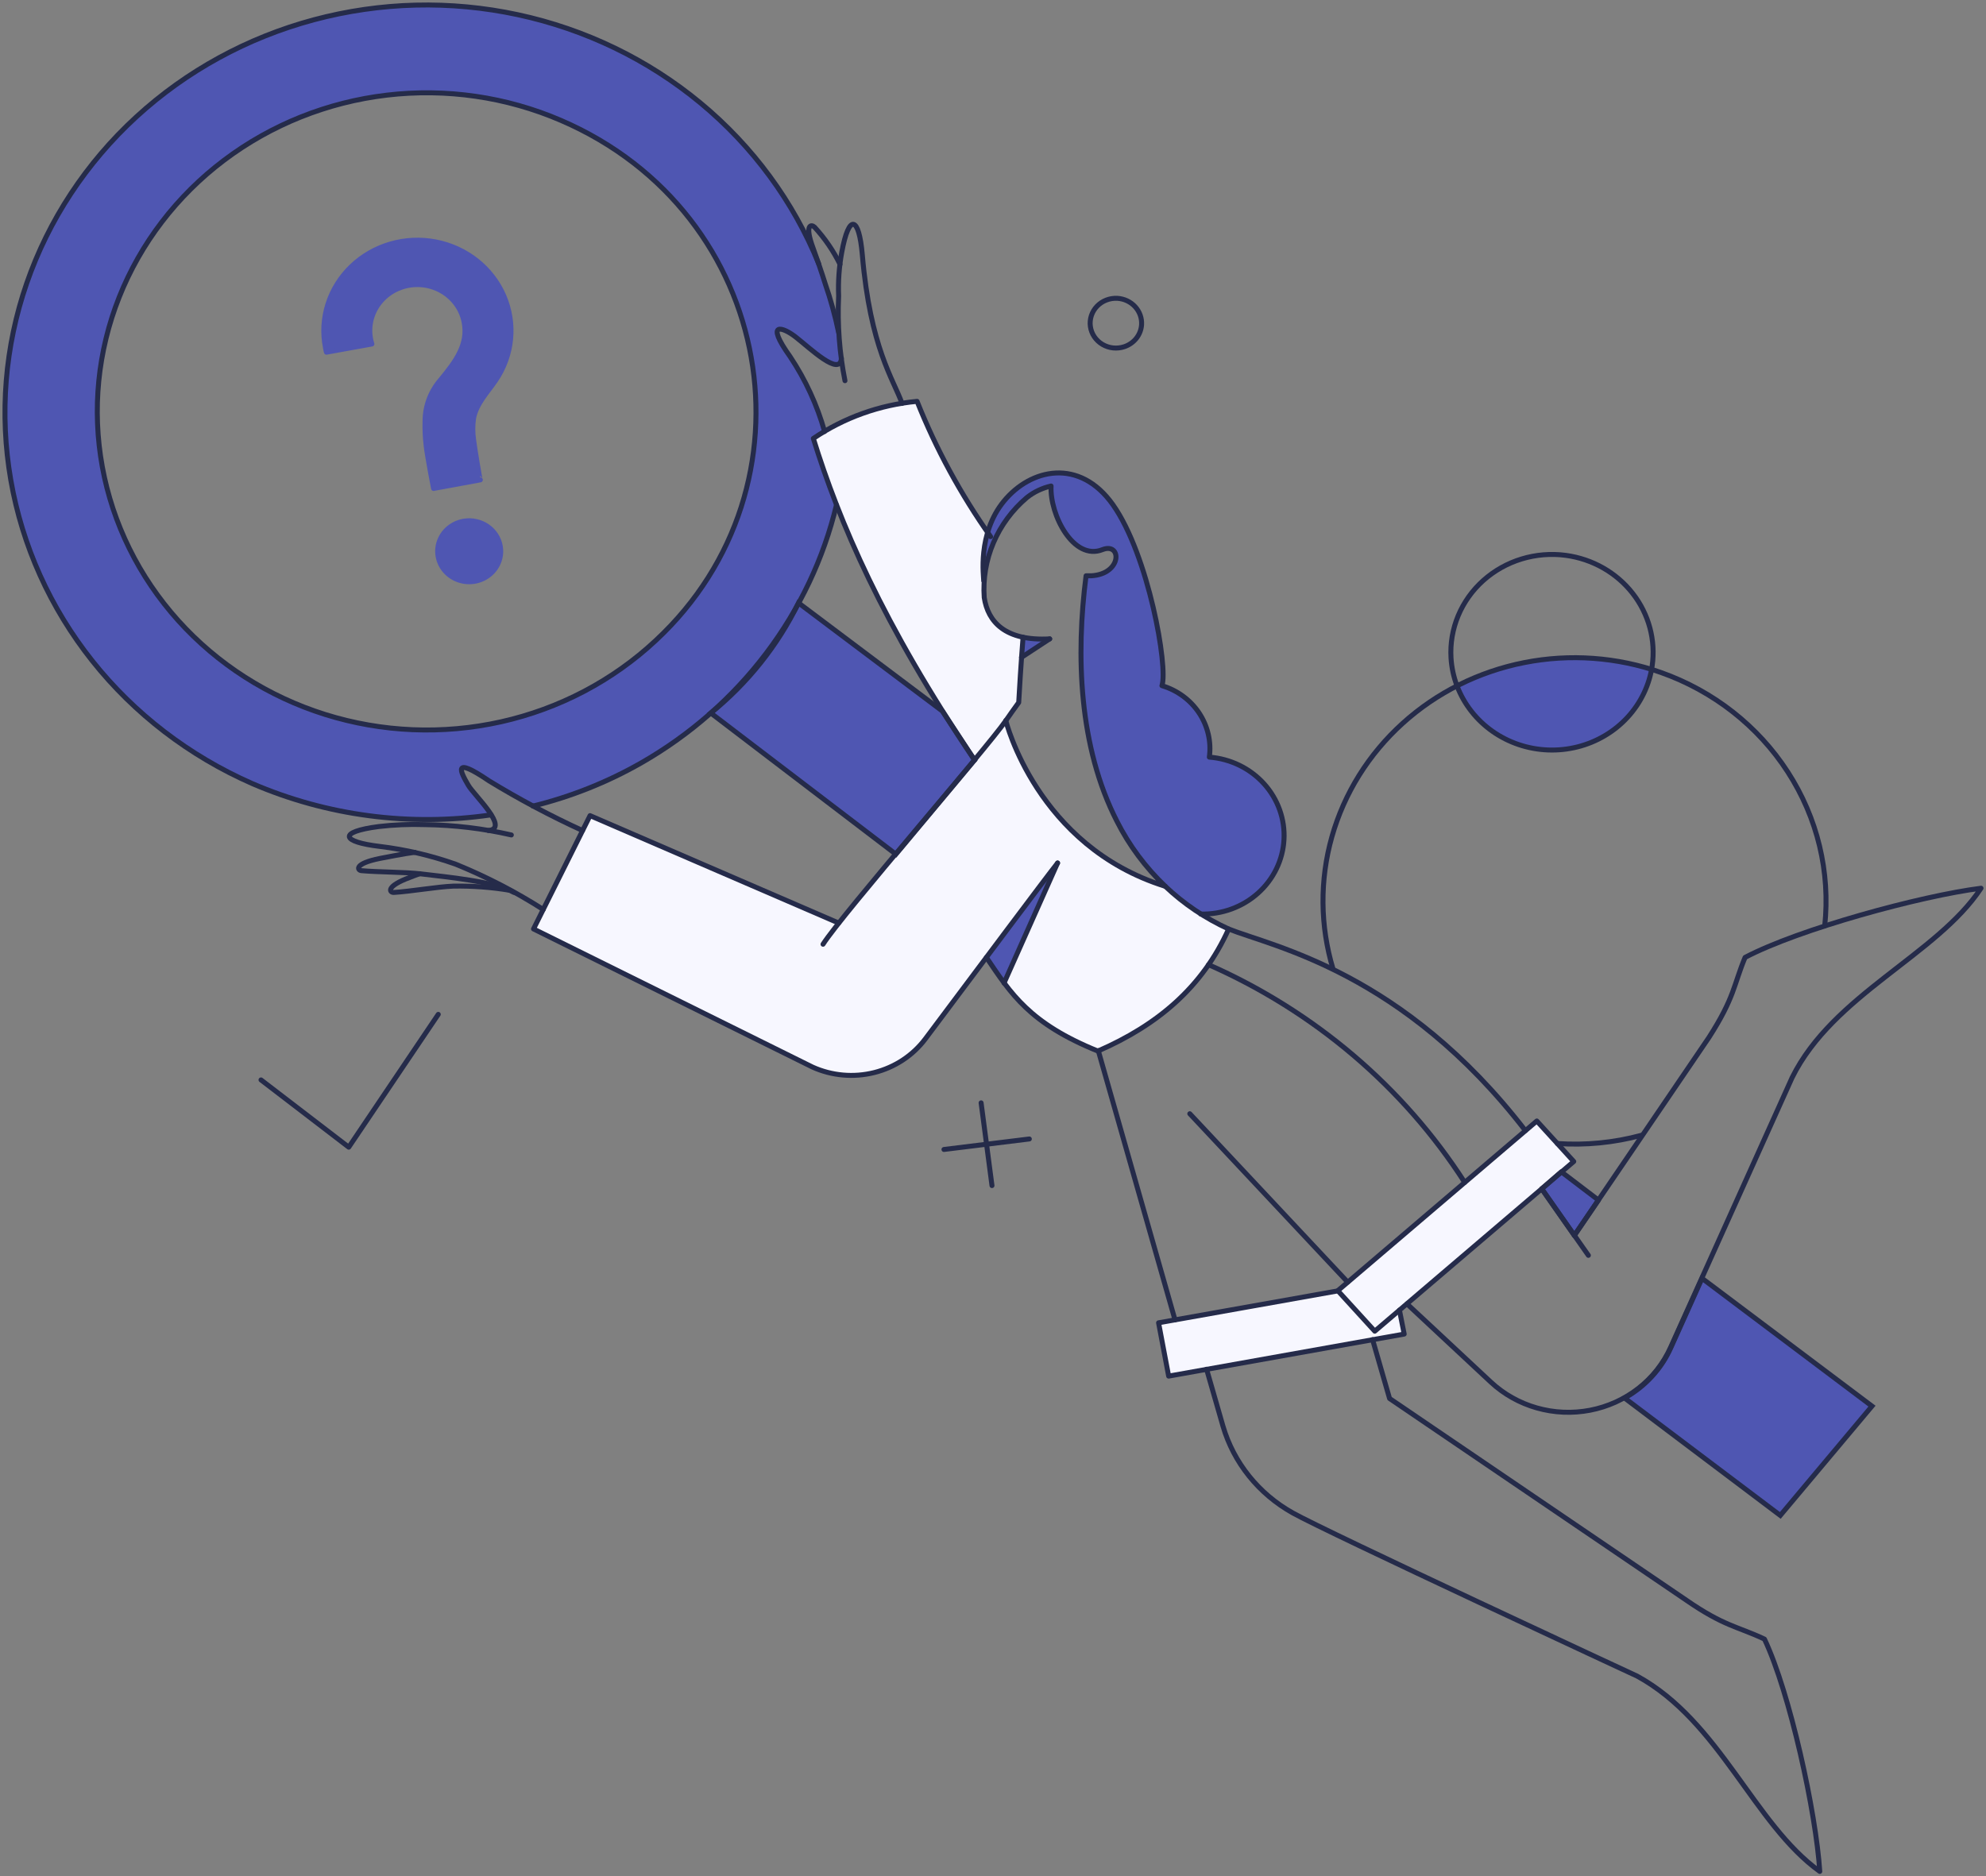 <svg width="400" height="378" viewBox="0 0 400 378" fill="none" xmlns="http://www.w3.org/2000/svg">
<rect x="0" y="0" width="400" height="378" fill="#808080" stroke="none"/>
<path d="M234.701 178.551C208.793 170.469 202.582 145.175 202.582 145.175C203.452 143.973 204.301 142.757 205.129 141.528L205.967 128.479C192.434 124.86 200.116 108.922 200.116 108.922C193.91 100.149 188.73 90.737 184.672 80.858C177.158 81.566 169.96 84.138 163.775 88.325C168.947 105.027 177.683 125.648 196.246 153.122C188.258 162.767 175.22 178.016 168.939 185.947L118.87 164.266L107.457 187.098L163.656 214.931C167.537 216.687 171.931 217.079 176.079 216.039C180.227 214.999 183.871 212.592 186.381 209.233L198.681 192.832C203.616 200.147 207.398 206.153 221.097 211.697C235.669 205.355 241.979 197.673 247.444 187.098C242.715 184.988 238.402 182.096 234.701 178.551Z" fill="#F7F7FF"/>
<path d="M235.378 277.216L233.348 266.475L280.789 258.007L282.819 268.746L235.378 277.216Z" fill="#F7F7FF"/>
<path d="M276.891 268.17L269.447 260.01L309.527 225.825L316.969 233.985L276.891 268.17Z" fill="#F7F7FF"/>
<path d="M94.681 104.907C92.997 104.861 91.364 105.464 90.139 106.582C88.915 107.701 88.201 109.244 88.153 110.873C88.105 112.501 88.728 114.081 89.885 115.265C91.041 116.449 92.637 117.14 94.32 117.186C96.004 117.233 97.637 116.63 98.862 115.511C100.086 114.393 100.8 112.849 100.848 111.221C100.896 109.593 100.273 108.013 99.116 106.829C97.96 105.645 96.364 104.953 94.681 104.907Z" fill="#F7F7FF"/>
<path d="M99.855 76.65C101.554 74.155 102.593 71.295 102.881 68.321C103.168 65.346 102.697 62.349 101.506 59.593C100.316 56.836 98.444 54.404 96.054 52.512C93.665 50.619 90.831 49.323 87.802 48.738C84.773 48.153 81.642 48.296 78.684 49.155C75.726 50.015 73.032 51.564 70.838 53.666C68.644 55.769 67.017 58.361 66.102 61.214C65.186 64.067 65.009 67.094 65.586 70.028C65.634 70.341 65.699 70.649 65.785 70.953L74.938 69.299C74.559 68.092 74.439 66.823 74.586 65.57C74.732 64.317 75.141 63.106 75.788 62.011C76.436 60.916 77.307 59.961 78.35 59.203C79.392 58.446 80.583 57.902 81.851 57.605C83.118 57.309 84.435 57.266 85.72 57.478C87.005 57.691 88.232 58.156 89.325 58.843C90.418 59.531 91.354 60.427 92.077 61.477C92.799 62.526 93.292 63.708 93.526 64.949C94.364 69.368 91.882 72.76 88.79 76.498C86.759 78.839 85.647 81.797 85.647 84.853C85.66 89.416 86.221 93.965 87.323 98.402L96.75 96.67C95.739 92.588 95.297 88.393 95.437 84.198C96.034 81.27 98.223 79.037 99.855 76.65Z" fill="#F7F7FF"/>
<path fill-rule="evenodd" clip-rule="evenodd" d="M75.667 1.607C90.952 -0.201 106.457 2.05 120.519 8.117C147.578 19.776 164.199 42.514 169.157 67.354C169.157 67.354 169.279 70.701 169.541 73.281C167.888 74.245 164.634 71.565 161.792 69.22C159.227 67.107 156.996 65.269 156.577 66.633C156.175 67.944 157.143 69.348 158.681 71.577C160.744 74.568 163.83 79.041 166.005 86.768L163.91 88.415C164.544 90.871 166.046 95 167.812 99.863L168.537 101.863C165.022 116.566 157.239 130.567 144.942 142.017C134.439 151.843 121.489 158.879 107.349 162.442C107.034 162.523 104.893 161.177 102.348 159.579C98.868 157.39 94.632 154.73 93.271 154.584C91.111 154.351 96.218 160.723 98.424 163.479C98.625 163.726 98.801 163.945 98.944 164.128C87.815 165.81 76.451 165.331 65.515 162.72C54.58 160.108 44.291 155.417 35.25 148.919C26.209 142.42 18.597 134.246 12.857 124.872C7.117 115.497 3.365 105.112 1.82 94.32C0.274 83.528 0.966 72.547 3.856 62.017C6.745 51.487 11.773 41.618 18.648 32.988C25.522 24.358 34.105 17.138 43.895 11.75C53.685 6.362 64.484 2.914 75.667 1.607ZM77.9 19.168C89.857 17.753 101.987 19.514 112.988 24.26C156.336 42.938 165.435 97.967 132.094 129.007C124.529 136.085 115.333 141.321 105.263 144.283C95.194 147.245 84.54 147.848 74.182 146.042C63.824 144.236 54.059 140.073 45.692 133.896C37.326 127.72 30.599 119.707 26.066 110.52C21.532 101.332 19.324 91.234 19.622 81.058C19.92 70.882 22.717 60.921 27.781 51.997C32.844 43.073 40.03 35.441 48.745 29.733C57.459 24.025 67.453 20.404 77.9 19.168Z" fill="#4F56B2"/>
<path d="M317.089 248.884L321.945 241.762L314.462 236.064L310.523 239.49L317.089 248.884Z" fill="#4F56B2"/>
<path d="M342.802 257.518L336.517 271.499C334.622 275.758 331.355 279.311 327.203 281.63L358.568 305.282L377.037 283.263L342.802 257.518Z" fill="#4F56B2"/>
<path d="M309.727 150.949C314.953 151.656 320.259 150.373 324.528 147.372C328.796 144.37 331.694 139.884 332.612 134.857C326.17 132.853 319.379 132.117 312.639 132.692C305.899 133.267 299.346 135.142 293.367 138.206C294.653 141.559 296.852 144.514 299.732 146.757C302.612 149 306.065 150.449 309.727 150.949Z" fill="#4F56B2"/>
<path d="M189.806 143.253L160.831 121.465C156.665 130.005 150.637 137.572 143.16 143.644L180.45 172.092L196.292 153.115L189.806 143.253Z" fill="#4F56B2"/>
<path d="M213.05 173.896L198.727 192.991C199.735 194.782 200.907 196.482 202.229 198.071L213.05 173.896Z" fill="#4F56B2"/>
<path d="M205.727 132.474L211.416 128.587C209.613 128.701 207.802 128.662 206.005 128.472L205.727 132.474Z" fill="#4F56B2"/>
<path d="M243.577 152.532C243.996 149.428 243.267 146.28 241.52 143.646C239.772 141.011 237.118 139.059 234.026 138.133C234.422 137.034 234.544 135.86 234.385 134.707C231.758 116.152 227.777 104.718 221.21 98.175C216.752 93.669 207.639 94.403 202.225 100.984C196.85 107.575 198.201 116.27 198.165 116.991C198.71 110.514 201.836 104.496 206.882 100.206C208.295 99.084 209.956 98.294 211.736 97.896C211.458 103.75 216.274 113.026 222.085 110.716C225.971 109.182 226.438 115.984 218.782 115.984C216.712 132.036 217.349 150.43 224.991 165.414L226.225 167.684C229.981 174.301 235.351 179.931 241.868 184.084C246.196 184.303 250.436 182.85 253.657 180.045C256.877 177.24 258.814 173.313 259.042 169.126C259.267 164.941 257.765 160.84 254.865 157.725C251.965 154.61 247.905 152.737 243.577 152.517V152.532Z" fill="#4F56B2"/>
<path d="M317.089 248.882L321.945 241.76L314.462 236.062L310.523 239.489L317.089 248.882Z" stroke="#252B4A" stroke-linejoin="round"/>
<path d="M342.802 257.518L336.517 271.499C334.622 275.758 331.355 279.311 327.203 281.63L358.568 305.282L377.037 283.263L342.802 257.518Z" stroke="#252B4A"/>
<path d="M189.804 143.249L160.829 121.461C156.663 130.001 150.635 137.568 143.158 143.64L180.448 172.088L196.29 153.111L189.804 143.249Z" stroke="#252B4A"/>
<path d="M199.516 108.105C193.506 99.605 188.537 90.459 184.709 80.85C177.194 81.555 169.995 84.131 163.814 88.326C168.989 105.033 177.704 125.63 196.286 153.116" stroke="#252B4A" stroke-linecap="round" stroke-linejoin="round"/>
<path d="M170.184 76.69C169.068 71.074 168.641 65.35 168.91 59.637C168.792 56.685 169.002 53.729 169.539 50.821C171.005 42.843 173.014 43.621 173.678 51.321C175.302 70.181 179.963 76.42 181.677 81.271" stroke="#252B4A" stroke-linecap="round" stroke-linejoin="round"/>
<path d="M169.185 53.246C167.851 50.524 166.122 47.999 164.051 45.749C163.422 45.165 161.956 45.106 163.772 49.984C164.162 51.025 165.718 55.528 166.2 57.144C167.317 60.37 168.221 63.661 168.907 66.998" stroke="#252B4A" stroke-linecap="round" stroke-linejoin="round"/>
<path d="M169.468 72.184C169.189 75.995 163.103 70.101 160.233 67.872C157.65 65.866 153.948 64.591 159.159 71.876C162.246 76.523 164.582 81.599 166.084 86.928" stroke="#252B4A" stroke-linecap="round" stroke-linejoin="round"/>
<path d="M319.915 252.89L310.523 239.492" stroke="#252B4A" stroke-linecap="round" stroke-linejoin="round"/>
<path d="M206.057 128.368C206.057 128.368 205.617 133.701 205.179 141.516C204.301 142.721 203.438 143.937 202.592 145.164" stroke="#252B4A" stroke-linecap="round" stroke-linejoin="round"/>
<path d="M211.417 128.697L205.742 132.421" stroke="#252B4A" stroke-linecap="round" stroke-linejoin="round"/>
<path d="M271.438 258.277L239.637 224.361" stroke="#252B4A" stroke-linecap="round" stroke-linejoin="round"/>
<path d="M213.007 173.853L202.223 198.028" stroke="#252B4A" stroke-linecap="round" stroke-linejoin="round"/>
<path d="M294.999 238.18C282.643 218.972 264.699 203.72 243.418 194.334" stroke="#252B4A" stroke-linecap="round" stroke-linejoin="round"/>
<path d="M236.657 265.886L221.207 211.657" stroke="#252B4A" stroke-linecap="round" stroke-linejoin="round"/>
<path d="M281.864 263.937L282.819 268.749L235.378 277.219L233.348 266.477L269.447 260.05" stroke="#252B4A" stroke-linecap="round" stroke-linejoin="round"/>
<path d="M241.825 184.133C246.089 184.243 250.228 182.739 253.362 179.94C256.496 177.142 258.378 173.272 258.606 169.152C258.834 165.033 257.39 160.99 254.583 157.884C251.775 154.779 247.826 152.855 243.574 152.524C243.993 149.42 243.264 146.273 241.517 143.638C239.769 141.004 237.115 139.051 234.023 138.126C235.312 134.513 231.327 111.809 224.152 101.673C217.419 92.162 207.577 94.389 202.183 100.976C196.788 107.564 198.158 116.26 198.123 116.984" stroke="#252B4A" stroke-linecap="round" stroke-linejoin="round"/>
<path d="M317.089 248.881L344.195 208.999C349.367 200.953 349.168 198.412 351.477 192.87C362.303 187.172 386.86 180.473 399 178.933C390.084 192.408 369.189 200.375 360.95 217.084L336.473 271.44C335.027 274.659 332.795 277.492 329.97 279.695C327.145 281.899 323.809 283.407 320.25 284.092C316.69 284.776 313.012 284.616 309.53 283.626C306.047 282.637 302.865 280.846 300.254 278.408L283.377 262.664" stroke="#252B4A" stroke-linecap="round" stroke-linejoin="round"/>
<path d="M276.891 268.169L269.447 260.009L309.527 225.824L316.969 233.984L276.891 268.169Z" stroke="#252B4A" stroke-linecap="round" stroke-linejoin="round"/>
<path d="M98.377 167.307C102.716 166.883 95.503 160.229 94.317 158.189C92.714 155.423 91.016 152.22 98.496 157.303C104.557 161.003 110.844 164.345 117.321 167.311" stroke="#252B4A" stroke-linecap="round" stroke-linejoin="round"/>
<path d="M243.02 275.831L246.321 287.303C248.475 294.675 253.515 300.945 260.372 304.78C267.218 308.63 329.745 337.656 329.745 337.656C346.423 346.774 353.228 367.452 366.522 376.999C365.766 365.18 360.512 341.005 355.377 330.193C349.899 327.62 347.232 327.609 339.617 322.341L279.874 281.727L276.453 269.87" stroke="#252B4A" stroke-linecap="round" stroke-linejoin="round"/>
<path d="M213.008 173.855C210.741 176.704 197.147 194.897 186.381 209.271C183.867 212.627 180.224 215.03 176.077 216.069C171.929 217.108 167.538 216.718 163.656 214.965L107.457 187.137L118.839 164.309L168.908 185.943" stroke="#252B4A" stroke-linecap="round" stroke-linejoin="round"/>
<path d="M234.7 178.552C238.428 182.084 242.739 184.989 247.457 187.145C242.177 198.898 233.144 206.506 221.127 211.736C207.391 206.174 203.631 200.225 198.672 192.878" stroke="#252B4A" stroke-linecap="round" stroke-linejoin="round"/>
<path d="M307.219 227.749C282.562 195.783 256.434 190.724 247.457 187.143" stroke="#252B4A" stroke-linecap="round" stroke-linejoin="round"/>
<path d="M202.582 145.173C202.582 145.173 208.792 170.465 234.702 178.549C230.707 174.738 227.409 170.299 224.95 165.421C217.289 150.457 216.671 132.045 218.741 115.993H219.775C226.06 115.647 225.943 109.175 222.044 110.725C216.231 113.029 211.419 103.757 211.697 97.907C209.918 98.308 208.257 99.097 206.841 100.215C203.898 102.707 201.59 105.824 200.097 109.321C198.603 112.819 197.966 116.603 198.233 120.378C198.975 125.271 202.459 129.182 211.419 128.704" stroke="#252B4A" stroke-linecap="round" stroke-linejoin="round"/>
<path d="M202.582 145.175C198.84 150.646 169.666 184.095 165.766 190.216" stroke="#252B4A" stroke-linecap="round" stroke-linejoin="round"/>
<path d="M83.536 171.698C81.625 171.929 77.686 172.701 76.53 172.929C71.278 173.975 71.955 175.316 72.791 175.393C76.172 175.703 81.665 175.665 84.809 176.048C89.864 176.666 99.616 177.549 103.437 179.744" stroke="#252B4A" stroke-linecap="round" stroke-linejoin="round"/>
<path d="M84.529 176.01C83.692 176.318 82.937 176.587 82.579 176.741C77.564 178.589 78.481 179.831 79.315 179.781C82.701 179.588 88.114 178.628 91.296 178.51C95.123 178.441 98.948 178.725 102.72 179.357" stroke="#252B4A" stroke-linecap="round" stroke-linejoin="round"/>
<path d="M229.925 65.41C229.863 66.401 229.499 67.351 228.878 68.141C228.257 68.931 227.407 69.524 226.437 69.846C225.712 70.087 224.94 70.169 224.179 70.088C223.417 70.006 222.683 69.761 222.03 69.372C221.378 68.983 220.823 68.459 220.405 67.837C219.987 67.216 219.717 66.512 219.614 65.778C219.51 65.043 219.577 64.295 219.809 63.589C220.04 62.882 220.431 62.233 220.952 61.69C221.474 61.147 222.114 60.722 222.826 60.447C223.537 60.172 224.303 60.052 225.069 60.098C226.439 60.185 227.718 60.792 228.627 61.787C229.537 62.782 230.003 64.085 229.925 65.41Z" stroke="#252B4A" stroke-linecap="round" stroke-linejoin="round"/>
<path d="M367.517 186.521C368.674 175.673 366.056 164.762 360.079 155.515C354.102 146.268 345.107 139.213 334.518 135.468C325.718 132.357 316.198 131.668 307.017 133.476C297.836 135.284 289.353 139.52 282.511 145.712C275.67 151.903 270.737 159.809 268.262 168.549C265.787 177.289 265.867 186.523 268.492 195.222" stroke="#252B4A" stroke-linecap="round" stroke-linejoin="round"/>
<path d="M313.666 230.362C319.362 230.753 325.083 230.192 330.583 228.707" stroke="#252B4A" stroke-linecap="round" stroke-linejoin="round"/>
<path d="M315.377 111.877C312.394 111.479 309.357 111.726 306.485 112.599C303.612 113.472 300.975 114.95 298.764 116.926C296.552 118.903 294.821 121.329 293.695 124.029C292.568 126.73 292.075 129.639 292.249 132.547C292.486 136.435 293.909 140.169 296.338 143.276C298.767 146.383 302.094 148.724 305.898 150.004C309.701 151.283 313.812 151.444 317.71 150.465C321.609 149.487 325.12 147.413 327.8 144.505C330.48 141.597 332.208 137.985 332.765 134.127C333.504 128.947 332.088 123.696 328.828 119.524C325.568 115.353 320.731 112.603 315.377 111.877Z" stroke="#252B4A" stroke-linecap="round" stroke-linejoin="round"/>
<path d="M164.892 53.13C159.816 40.609 151.637 29.485 141.074 20.738C130.512 11.991 117.889 5.887 104.315 2.965C90.742 0.043 76.634 0.391 63.233 3.979C49.831 7.567 37.546 14.284 27.458 23.541C17.37 32.798 9.789 44.31 5.38 57.066C0.97 69.822 -0.131 83.43 2.173 96.693C4.476 109.957 10.113 122.47 18.589 133.133C27.065 143.795 38.12 152.28 50.781 157.841C65.868 164.35 82.567 166.541 98.901 164.154" stroke="#252B4A" stroke-linecap="round" stroke-linejoin="round"/>
<path d="M168.474 101.712C165.895 112.498 161.08 122.665 154.32 131.598C147.561 140.531 138.997 148.045 129.148 153.684C122.342 157.57 114.999 160.499 107.34 162.384" stroke="#252B4A" stroke-linecap="round" stroke-linejoin="round"/>
<path d="M112.988 24.258C101.987 19.512 89.857 17.751 77.9 19.166C65.944 20.58 54.61 25.115 45.116 32.285C35.621 39.455 28.324 48.99 24.006 59.867C19.688 70.743 18.512 82.552 20.605 94.025C22.698 105.499 27.98 116.205 35.885 124.996C43.791 133.787 54.021 140.331 65.479 143.926C76.937 147.521 89.191 148.031 100.926 145.403C112.661 142.774 123.436 137.106 132.093 129.005C165.434 97.965 156.336 42.936 112.988 24.258Z" stroke="#252B4A" stroke-linecap="round" stroke-linejoin="round"/>
<path d="M52.57 217.548L70.243 231.098L88.272 204.343" stroke="#252B4A" stroke-linecap="round" stroke-linejoin="round"/>
<path d="M207.318 229.444L190.123 231.56" stroke="#252B4A" stroke-linecap="round" stroke-linejoin="round"/>
<path d="M199.795 238.835L197.605 222.167" stroke="#252B4A" stroke-linecap="round" stroke-linejoin="round"/>
<path d="M100.85 111.222C100.814 112.437 100.407 113.614 99.68 114.605C98.953 115.596 97.939 116.356 96.765 116.789C95.591 117.223 94.311 117.309 93.086 117.039C91.861 116.768 90.747 116.153 89.884 115.269C89.021 114.386 88.448 113.276 88.238 112.078C88.028 110.88 88.19 109.648 88.703 108.539C89.216 107.43 90.058 106.493 91.122 105.847C92.186 105.201 93.424 104.874 94.68 104.908C96.362 104.959 97.956 105.651 99.112 106.834C100.268 108.017 100.892 109.595 100.85 111.222Z" fill="#4F56B2" stroke="#4F56B2" stroke-linecap="round" stroke-linejoin="round"/>
<path d="M99.816 76.65C101.515 74.154 102.554 71.294 102.841 68.32C103.129 65.346 102.657 62.348 101.467 59.592C100.277 56.835 98.405 54.404 96.015 52.511C93.625 50.618 90.792 49.322 87.763 48.737C84.734 48.152 81.603 48.295 78.645 49.154C75.687 50.014 72.993 51.563 70.799 53.666C68.605 55.768 66.978 58.36 66.063 61.213C65.147 64.066 64.97 67.093 65.547 70.028C65.593 70.34 65.66 70.648 65.746 70.952L74.901 69.298C74.519 68.091 74.397 66.821 74.542 65.566C74.687 64.311 75.095 63.098 75.742 62.001C76.389 60.905 77.26 59.947 78.304 59.189C79.347 58.43 80.54 57.885 81.808 57.588C83.077 57.291 84.395 57.248 85.682 57.462C86.968 57.675 88.196 58.141 89.29 58.83C90.383 59.52 91.32 60.418 92.042 61.47C92.764 62.522 93.255 63.705 93.487 64.948C94.325 69.367 91.843 72.759 88.75 76.498C86.72 78.838 85.608 81.796 85.608 84.852C85.562 86.493 85.637 88.136 85.83 89.769C86.063 91.917 87.32 98.401 87.32 98.401L96.747 96.669C96.627 96.669 95.473 89.433 95.394 88.625C95.175 87.156 95.175 85.665 95.394 84.197C95.995 81.269 98.184 79.036 99.816 76.65Z" fill="#4F56B2" stroke="#4F56B2" stroke-linecap="round" stroke-linejoin="round"/>
<path d="M109.406 183.209C103.832 179.65 97.93 176.597 91.775 174.091C86.833 172.344 81.703 171.143 76.482 170.511C68.8 169.599 67.922 167.599 76.283 166.507C79.359 166.146 82.46 166.018 85.557 166.122C91.429 166.195 97.276 166.892 102.991 168.201" stroke="#252B4A" stroke-linecap="round" stroke-linejoin="round"/>
</svg>
